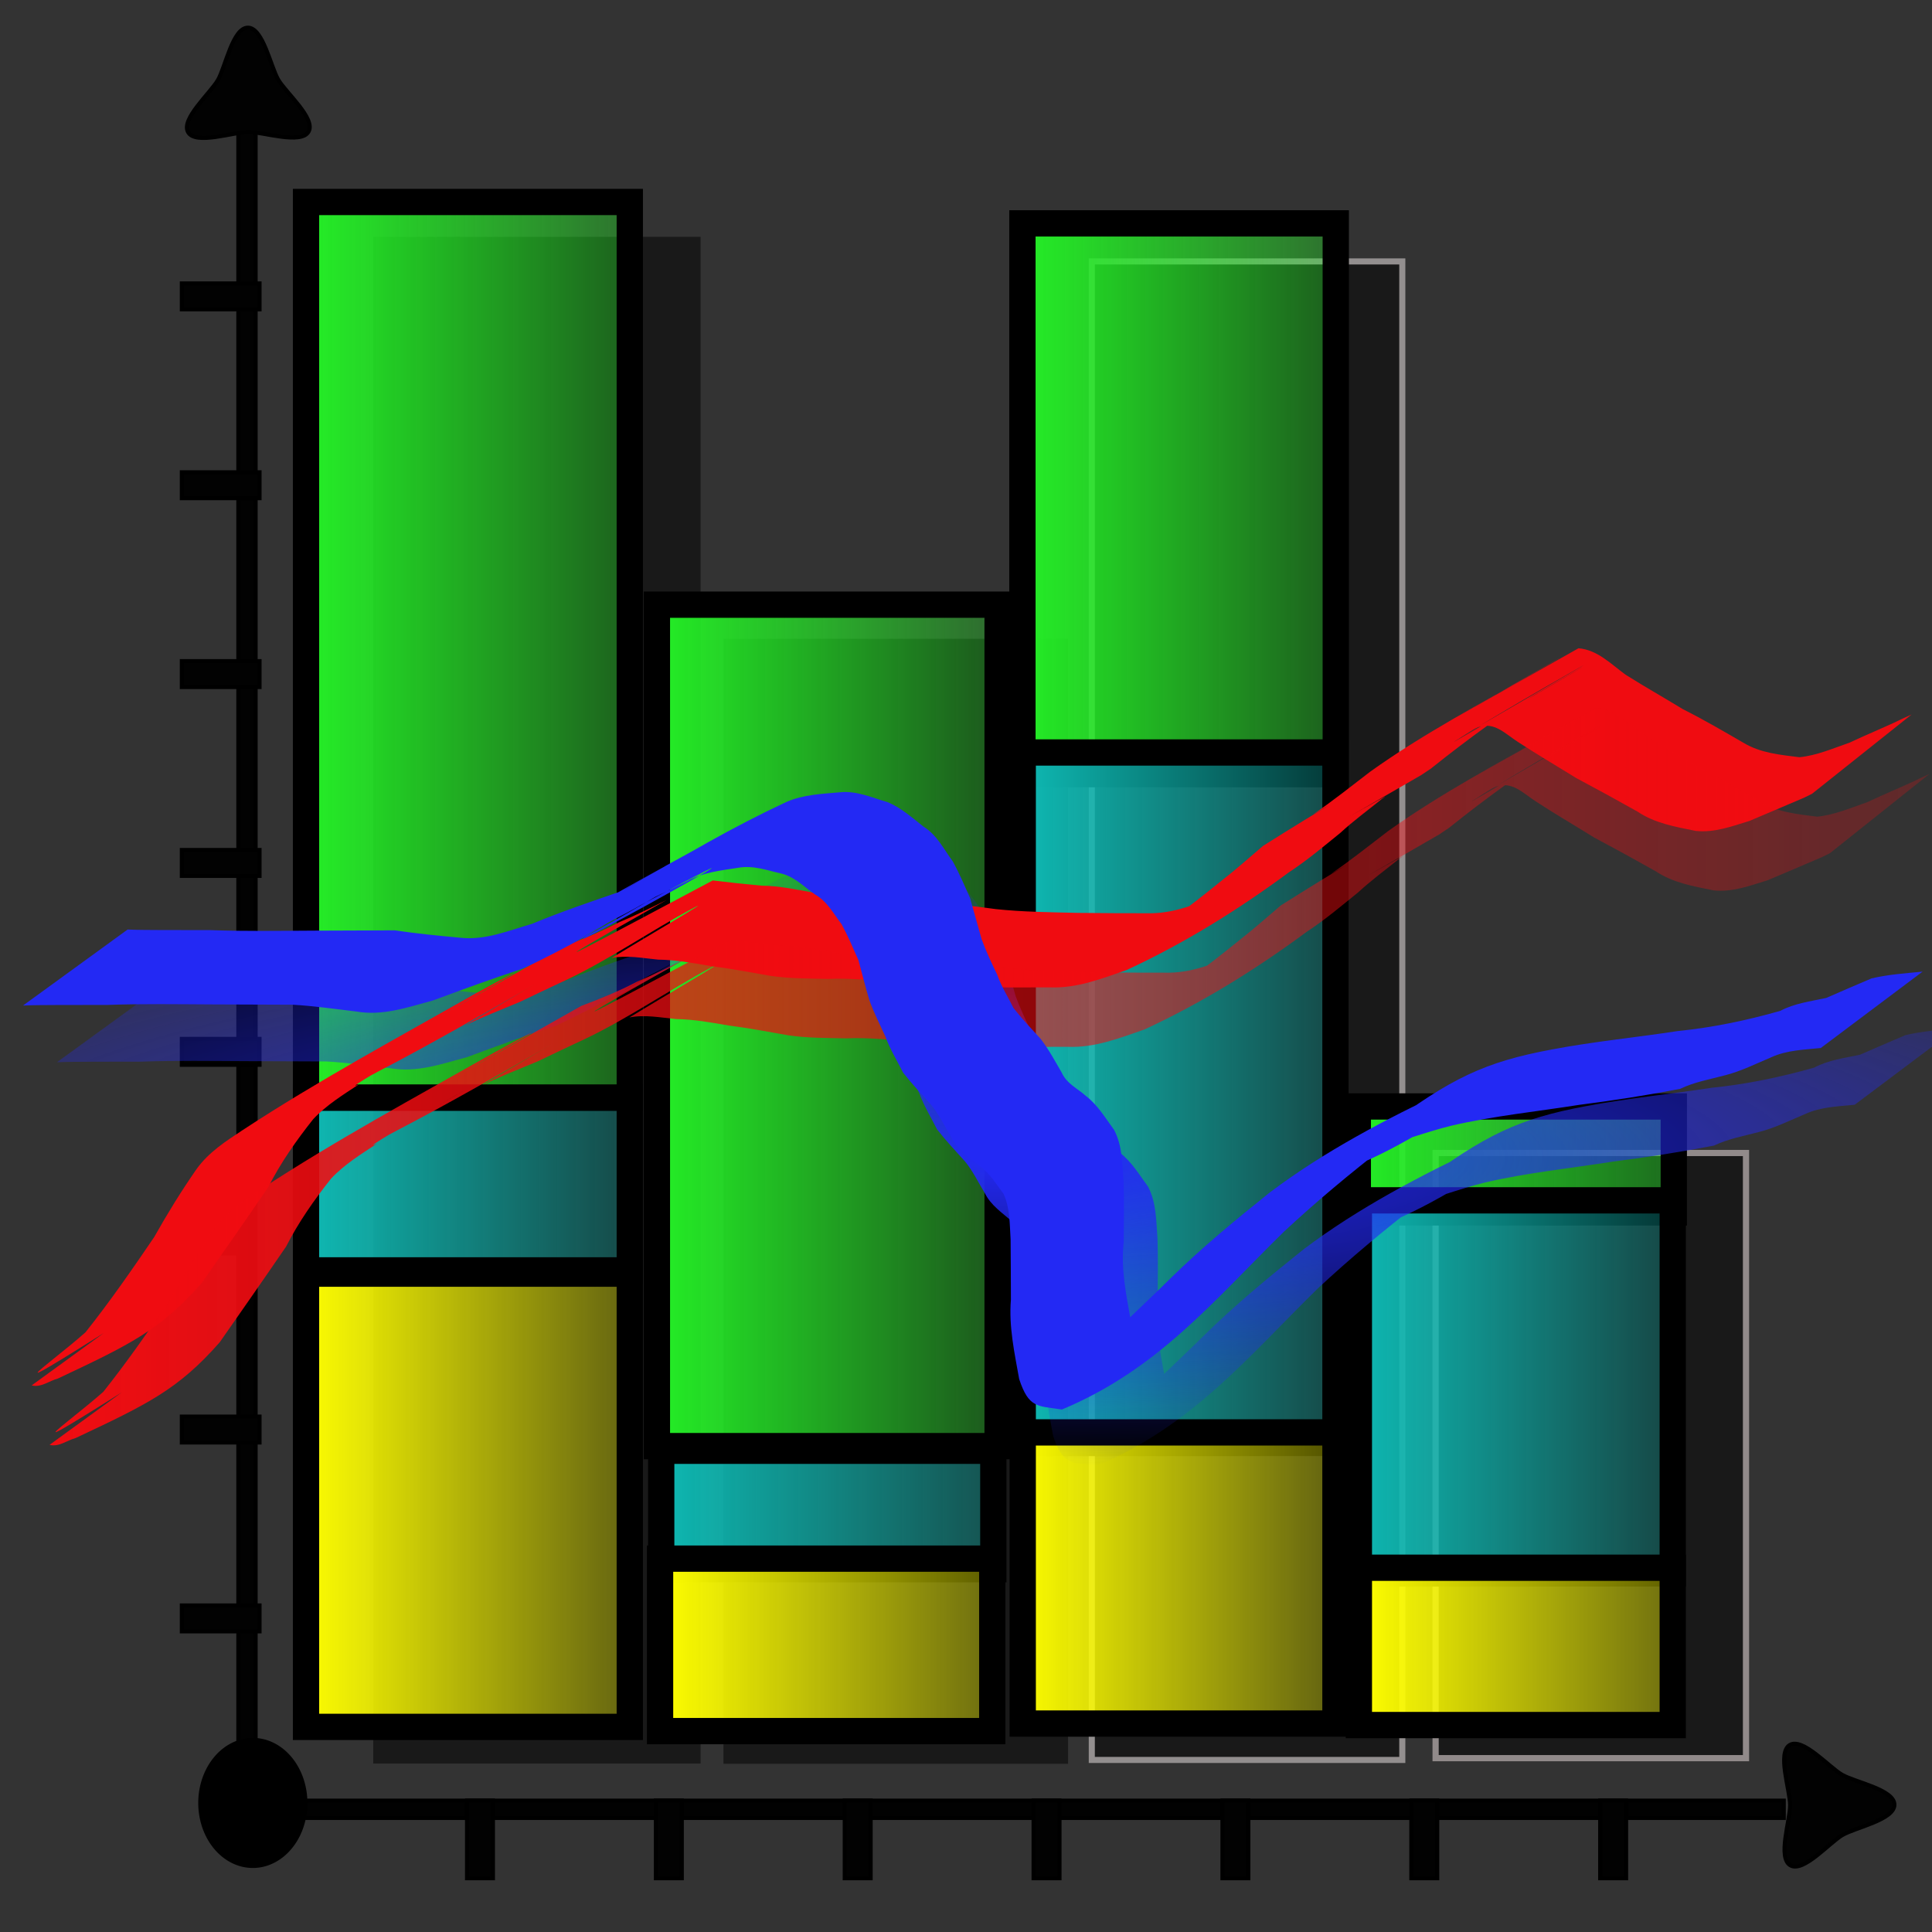 <?xml version="1.0" encoding="UTF-8" standalone="no"?>
<!-- Created with Inkscape (http://www.inkscape.org/) -->
<svg
   xmlns:dc="http://purl.org/dc/elements/1.1/"
   xmlns:cc="http://web.resource.org/cc/"
   xmlns:rdf="http://www.w3.org/1999/02/22-rdf-syntax-ns#"
   xmlns:svg="http://www.w3.org/2000/svg"
   xmlns="http://www.w3.org/2000/svg"
   xmlns:xlink="http://www.w3.org/1999/xlink"
   xmlns:sodipodi="http://sodipodi.sourceforge.net/DTD/sodipodi-0.dtd"
   xmlns:inkscape="http://www.inkscape.org/namespaces/inkscape"
   width="48"
   height="48"
   id="svg11454"
   sodipodi:version="0.32"
   inkscape:version="0.44.1"
   sodipodi:docbase="/source/git/kmchart/images"
   sodipodi:docname="aboutkmchart.svg"
   inkscape:export-filename="/source/git/kmchart/images/kmcharticon.png"
   inkscape:export-xdpi="90"
   inkscape:export-ydpi="90"
   version="1.0">
  <rect width="100%" height="100%" fill="#333333" stroke="none"/>
  <defs
     id="defs11456">
    <linearGradient
       inkscape:collect="always"
       id="linearGradient3067">
      <stop
         style="stop-color:yellow;stop-opacity:1;"
         offset="0"
         id="stop3069" />
      <stop
         style="stop-color:yellow;stop-opacity:0;"
         offset="1"
         id="stop3071" />
    </linearGradient>
    <linearGradient
       inkscape:collect="always"
       id="linearGradient4733">
      <stop
         style="stop-color:black;stop-opacity:1;"
         offset="0"
         id="stop4735" />
      <stop
         style="stop-color:black;stop-opacity:0;"
         offset="1"
         id="stop4737" />
    </linearGradient>
    <linearGradient
       inkscape:collect="always"
       id="linearGradient11408">
      <stop
         style="stop-color:#0eb8b2;stop-opacity:1;"
         offset="0"
         id="stop11410" />
      <stop
         style="stop-color:#0eb8b2;stop-opacity:0;"
         offset="1"
         id="stop11412" />
    </linearGradient>
    <linearGradient
       inkscape:collect="always"
       id="linearGradient11392">
      <stop
         style="stop-color:#24ee26;stop-opacity:1;"
         offset="0"
         id="stop11394" />
      <stop
         style="stop-color:#24ee26;stop-opacity:0;"
         offset="1"
         id="stop11396" />
    </linearGradient>
    <linearGradient
       inkscape:collect="always"
       id="linearGradient11373">
      <stop
         style="stop-color:#0eb8b2;stop-opacity:1;"
         offset="0"
         id="stop11375" />
      <stop
         style="stop-color:#0eb8b2;stop-opacity:0;"
         offset="1"
         id="stop11377" />
    </linearGradient>
    <linearGradient
       inkscape:collect="always"
       id="linearGradient11357">
      <stop
         style="stop-color:#24ee26;stop-opacity:1;"
         offset="0"
         id="stop11359" />
      <stop
         style="stop-color:#24ee26;stop-opacity:0;"
         offset="1"
         id="stop11361" />
    </linearGradient>
    <linearGradient
       inkscape:collect="always"
       id="linearGradient11346">
      <stop
         style="stop-color:#0eb8b2;stop-opacity:1;"
         offset="0"
         id="stop11348" />
      <stop
         style="stop-color:#0eb8b2;stop-opacity:0;"
         offset="1"
         id="stop11350" />
    </linearGradient>
    <linearGradient
       inkscape:collect="always"
       id="linearGradient11314">
      <stop
         style="stop-color:#24ee26;stop-opacity:1;"
         offset="0"
         id="stop11316" />
      <stop
         style="stop-color:#24ee26;stop-opacity:0;"
         offset="1"
         id="stop11318" />
    </linearGradient>
    <linearGradient
       inkscape:collect="always"
       id="linearGradient11306">
      <stop
         style="stop-color:#0eb8b2;stop-opacity:1;"
         offset="0"
         id="stop11308" />
      <stop
         style="stop-color:#0eb8b2;stop-opacity:0;"
         offset="1"
         id="stop11310" />
    </linearGradient>
    <linearGradient
       inkscape:collect="always"
       id="linearGradient11290">
      <stop
         style="stop-color:#24ee26;stop-opacity:1;"
         offset="0"
         id="stop11292" />
      <stop
         style="stop-color:#24ee26;stop-opacity:0;"
         offset="1"
         id="stop11294" />
    </linearGradient>
    <linearGradient
       inkscape:collect="always"
       id="linearGradient4644">
      <stop
         style="stop-color:#2329f4;stop-opacity:1;"
         offset="0"
         id="stop4646" />
      <stop
         style="stop-color:#2329f4;stop-opacity:0;"
         offset="1"
         id="stop4648" />
    </linearGradient>
    <linearGradient
       inkscape:collect="always"
       id="linearGradient4628">
      <stop
         style="stop-color:#f00c11;stop-opacity:1;"
         offset="0"
         id="stop4630" />
      <stop
         style="stop-color:#f00c11;stop-opacity:0;"
         offset="1"
         id="stop4632" />
    </linearGradient>
    <linearGradient
       inkscape:collect="always"
       xlink:href="#linearGradient4733"
       id="linearGradient11620"
       gradientUnits="userSpaceOnUse"
       x1="181.459"
       y1="427.362"
       x2="544.327"
       y2="427.362" />
    <linearGradient
       inkscape:collect="always"
       xlink:href="#linearGradient4733"
       id="linearGradient11622"
       gradientUnits="userSpaceOnUse"
       x1="181.459"
       y1="427.362"
       x2="544.327"
       y2="427.362" />
    <linearGradient
       inkscape:collect="always"
       xlink:href="#linearGradient4733"
       id="linearGradient11624"
       gradientUnits="userSpaceOnUse"
       x1="181.459"
       y1="427.362"
       x2="544.327"
       y2="427.362" />
    <linearGradient
       inkscape:collect="always"
       xlink:href="#linearGradient4733"
       id="linearGradient11626"
       gradientUnits="userSpaceOnUse"
       gradientTransform="matrix(0.998,0,0,1.333,-391.858,125.687)"
       x1="181.459"
       y1="427.362"
       x2="544.327"
       y2="427.362" />
    <linearGradient
       inkscape:collect="always"
       xlink:href="#linearGradient4733"
       id="linearGradient11628"
       gradientUnits="userSpaceOnUse"
       gradientTransform="matrix(0.992,0,0,2.725,-387.36,-173.132)"
       x1="181.459"
       y1="427.362"
       x2="544.327"
       y2="427.362" />
    <linearGradient
       inkscape:collect="always"
       xlink:href="#linearGradient4733"
       id="linearGradient11630"
       gradientUnits="userSpaceOnUse"
       gradientTransform="matrix(0.99,0,0,4.402,-385.933,-1913.401)"
       x1="181.459"
       y1="427.362"
       x2="544.327"
       y2="427.362" />
    <linearGradient
       inkscape:collect="always"
       xlink:href="#linearGradient11290"
       id="linearGradient3852"
       gradientUnits="userSpaceOnUse"
       gradientTransform="matrix(0.136,0,0,0.136,116.67,-9.846)"
       x1="-795.607"
       y1="206.209"
       x2="-666.788"
       y2="206.209" />
    <linearGradient
       inkscape:collect="always"
       xlink:href="#linearGradient11306"
       id="linearGradient3854"
       gradientUnits="userSpaceOnUse"
       gradientTransform="matrix(0.136,0,0,0.136,116.67,-9.846)"
       x1="-795.607"
       y1="347.638"
       x2="-673.253"
       y2="347.638" />
    <linearGradient
       inkscape:collect="always"
       xlink:href="#linearGradient3067"
       id="linearGradient3856"
       gradientUnits="userSpaceOnUse"
       gradientTransform="matrix(3.159,0,0,3.159,80.303,-6.128)"
       x1="-22.832"
       y1="17.423"
       x2="-17.261"
       y2="17.423" />
    <linearGradient
       inkscape:collect="always"
       xlink:href="#linearGradient11314"
       id="linearGradient3858"
       gradientUnits="userSpaceOnUse"
       gradientTransform="matrix(0.136,0,0,0.136,116.67,-9.846)"
       x1="-702.749"
       y1="305.638"
       x2="-575.824"
       y2="305.638" />
    <linearGradient
       inkscape:collect="always"
       xlink:href="#linearGradient11346"
       id="linearGradient3860"
       gradientUnits="userSpaceOnUse"
       gradientTransform="matrix(0.136,0,0,0.136,116.67,-9.846)"
       x1="-701.607"
       y1="433.924"
       x2="-564.037"
       y2="433.924" />
    <linearGradient
       inkscape:collect="always"
       xlink:href="#linearGradient3067"
       id="linearGradient3862"
       gradientUnits="userSpaceOnUse"
       gradientTransform="matrix(0.136,0,0,0.136,116.67,-9.574)"
       x1="-701.892"
       y1="467.638"
       x2="-564.323"
       y2="467.638" />
    <linearGradient
       inkscape:collect="always"
       xlink:href="#linearGradient11357"
       id="linearGradient3864"
       gradientUnits="userSpaceOnUse"
       gradientTransform="matrix(0.136,0,0,0.136,116.67,-9.846)"
       x1="-605.892"
       y1="166.209"
       x2="-483.163"
       y2="166.209" />
    <linearGradient
       inkscape:collect="always"
       xlink:href="#linearGradient11373"
       id="linearGradient3866"
       gradientUnits="userSpaceOnUse"
       gradientTransform="matrix(0.136,0,0,0.136,116.67,-9.846)"
       x1="-605.321"
       y1="324.781"
       x2="-486.967"
       y2="324.781" />
    <linearGradient
       inkscape:collect="always"
       xlink:href="#linearGradient3067"
       id="linearGradient3868"
       gradientUnits="userSpaceOnUse"
       gradientTransform="matrix(3.159,0,0,3.159,-1.823,-6.128)"
       x1="11.349"
       y1="18.31"
       x2="16.636"
       y2="18.31" />
    <linearGradient
       inkscape:collect="always"
       xlink:href="#linearGradient11392"
       id="linearGradient3870"
       gradientUnits="userSpaceOnUse"
       gradientTransform="matrix(0.136,0,0,0.136,116.67,-9.846)"
       x1="-516.605"
       y1="341.126"
       x2="-381.235"
       y2="341.126" />
    <linearGradient
       inkscape:collect="always"
       xlink:href="#linearGradient11408"
       id="linearGradient3872"
       gradientUnits="userSpaceOnUse"
       gradientTransform="matrix(0.136,0,0,0.136,116.67,-9.846)"
       x1="-516.747"
       y1="401.336"
       x2="-400.487"
       y2="401.336" />
    <linearGradient
       inkscape:collect="always"
       xlink:href="#linearGradient3067"
       id="linearGradient3874"
       gradientUnits="userSpaceOnUse"
       gradientTransform="matrix(0.136,0,0,0.136,116.67,-9.846)"
       x1="-516.747"
       y1="470.036"
       x2="-384.325"
       y2="470.036" />
    <radialGradient
       inkscape:collect="always"
       xlink:href="#linearGradient4644"
       id="radialGradient3876"
       gradientUnits="userSpaceOnUse"
       gradientTransform="matrix(0.219,3.904186e-8,0,4.427511e-2,-46.118,15.453)"
       cx="363.429"
       cy="476.362"
       fx="363.429"
       fy="476.362"
       r="251.443" />
    <linearGradient
       inkscape:collect="always"
       xlink:href="#linearGradient4628"
       id="linearGradient3878"
       gradientUnits="userSpaceOnUse"
       gradientTransform="matrix(0.136,0,0,0.136,-15.853,-28.338)"
       x1="110.016"
       y1="454.934"
       x2="759.385"
       y2="454.934" />
  </defs>
  <sodipodi:namedview
     id="base"
     pagecolor="#ffffff"
     bordercolor="#666666"
     borderopacity="1.0"
     inkscape:pageopacity="0.0"
     inkscape:pageshadow="2"
     inkscape:zoom="11.313708"
     inkscape:cx="22.25"
     inkscape:cy="10.386882"
     inkscape:current-layer="layer1"
     showgrid="true"
     inkscape:document-units="px"
     inkscape:grid-bbox="true"
     inkscape:window-width="906"
     inkscape:window-height="610"
     inkscape:window-x="71"
     inkscape:window-y="32"
     width="48px"
     height="48px"
     inkscape:guide-bbox="true" />
  <g
     id="layer1"
     inkscape:label="Layer 1"
     inkscape:groupmode="layer">
    <g
       id="g3805"
       transform="matrix(0.689,0,0,0.689,1.829,3.578)">
      <g
         style="opacity:0.5"
         transform="matrix(0.136,0,0,0.136,109.729,-79.973)"
         id="g5743">
        <g
           transform="translate(-516.354,151.511)"
           style="fill:black;fill-opacity:1"
           id="g2902">
          <g
             transform="translate(-390.495,232.172)"
             id="g4703"
             style="fill:black;fill-opacity:1">
            <rect
               style="opacity:1;fill:black;fill-opacity:1;stroke:black;stroke-width:1.082;stroke-linecap:butt;stroke-miterlimit:4;stroke-dasharray:none;stroke-opacity:1"
               id="rect4705"
               width="85.714"
               height="237.143"
               x="180"
               y="229.505" />
            <rect
               style="opacity:1;fill:black;fill-opacity:1;stroke:black;stroke-width:1.082;stroke-linecap:butt;stroke-miterlimit:4;stroke-dasharray:none;stroke-opacity:1"
               id="rect4707"
               width="85.714"
               height="45.714"
               x="180"
               y="466.648" />
            <rect
               style="opacity:1;fill:black;fill-opacity:1;stroke:black;stroke-width:1.082;stroke-linecap:butt;stroke-miterlimit:4;stroke-dasharray:none;stroke-opacity:1"
               id="rect4709"
               width="85.714"
               height="120"
               x="180"
               y="513.219" />
          </g>
          <rect
             y="568.382"
             x="-117.504"
             height="296.937"
             width="90.019"
             id="rect4711"
             style="fill:black;fill-opacity:1;stroke:black;stroke-width:1.349;stroke-linecap:butt;stroke-miterlimit:4;stroke-dasharray:none;stroke-opacity:1" />
          <rect
             y="467.657"
             x="-20.515"
             height="397.316"
             width="82.325"
             id="rect4719"
             style="fill:black;fill-opacity:1;stroke:#f3ebeb;stroke-width:1.614;stroke-linecap:butt;stroke-miterlimit:4;stroke-dasharray:none;stroke-opacity:1" />
          <rect
             y="704.048"
             x="70.644"
             height="160.452"
             width="82.293"
             id="rect4731"
             style="fill:black;fill-opacity:1;stroke:#efe1e1;stroke-width:1.642;stroke-linecap:butt;stroke-miterlimit:4;stroke-dasharray:none;stroke-opacity:1" />
        </g>
      </g>
      <rect
         y="2.09"
         x="8.38"
         height="32.3"
         width="11.675"
         id="rect10341"
         style="fill:url(#linearGradient3852);fill-opacity:1;stroke:black;stroke-width:0.948;stroke-linecap:butt;stroke-miterlimit:4;stroke-dasharray:none;stroke-opacity:1" />
      <rect
         y="34.39"
         x="8.38"
         height="6.226"
         width="11.675"
         id="rect10343"
         style="fill:url(#linearGradient3854);fill-opacity:1;stroke:black;stroke-width:0.948;stroke-linecap:butt;stroke-miterlimit:4;stroke-dasharray:none;stroke-opacity:1" />
      <rect
         y="40.733"
         x="8.38"
         height="16.344"
         width="11.675"
         id="rect10345"
         style="fill:url(#linearGradient3856);fill-opacity:1;stroke:black;stroke-width:0.948;stroke-linecap:butt;stroke-miterlimit:4;stroke-dasharray:none;stroke-opacity:1" />
      <rect
         y="16.611"
         x="21.033"
         height="30.342"
         width="12.285"
         id="rect10347"
         style="fill:url(#linearGradient3858);fill-opacity:1;stroke:black;stroke-width:0.948;stroke-linecap:butt;stroke-miterlimit:4;stroke-dasharray:none;stroke-opacity:1" />
      <rect
         y="47.12"
         x="21.188"
         height="4.271"
         width="11.976"
         id="rect10349"
         style="fill:url(#linearGradient3860);fill-opacity:1;stroke:black;stroke-width:0.948;stroke-linecap:butt;stroke-miterlimit:4;stroke-dasharray:none;stroke-opacity:1" />
      <rect
         y="51.01"
         x="21.147"
         height="6.219"
         width="11.979"
         id="rect10351"
         style="fill:url(#linearGradient3862);fill-opacity:1;stroke:black;stroke-width:0.948;stroke-linecap:butt;stroke-miterlimit:4;stroke-dasharray:none;stroke-opacity:1" />
      <rect
         y="2.862"
         x="34.213"
         height="19.86"
         width="11.299"
         id="rect10355"
         style="fill:url(#linearGradient3864);fill-opacity:1;stroke:black;stroke-width:0.948;stroke-linecap:butt;stroke-miterlimit:4;stroke-dasharray:none;stroke-opacity:1" />
      <rect
         y="21.941"
         x="34.224"
         height="24.898"
         width="11.277"
         id="rect10357"
         style="fill:url(#linearGradient3866);fill-opacity:1;stroke:black;stroke-width:0.948;stroke-linecap:butt;stroke-miterlimit:4;stroke-dasharray:none;stroke-opacity:1" />
      <rect
         y="46.458"
         x="34.224"
         height="10.499"
         width="11.277"
         id="rect10359"
         style="fill:url(#linearGradient3868);fill-opacity:1;stroke:black;stroke-width:0.948;stroke-linecap:butt;stroke-miterlimit:4;stroke-dasharray:none;stroke-opacity:1" />
      <rect
         y="34.705"
         x="46.307"
         height="3.821"
         width="11.394"
         id="rect10363"
         style="fill:url(#linearGradient3870);fill-opacity:1;stroke:black;stroke-width:0.948;stroke-linecap:butt;stroke-miterlimit:4;stroke-dasharray:none;stroke-opacity:1" />
      <rect
         y="38.09"
         x="46.345"
         height="13.453"
         width="11.318"
         id="rect10365"
         style="fill:url(#linearGradient3872);fill-opacity:1;stroke:black;stroke-width:0.948;stroke-linecap:butt;stroke-miterlimit:4;stroke-dasharray:none;stroke-opacity:1" />
      <rect
         y="51.338"
         x="46.345"
         height="5.673"
         width="11.318"
         id="rect10367"
         style="fill:url(#linearGradient3874);fill-opacity:1;stroke:black;stroke-width:0.948;stroke-linecap:butt;stroke-miterlimit:4;stroke-dasharray:none;stroke-opacity:1" />
      <rect
         y="-0.776"
         x="5.94"
         height="58.84"
         width="0.623"
         id="rect4576"
         style="fill:#020202;fill-opacity:1;stroke:black;stroke-width:0.147;stroke-linecap:butt;stroke-miterlimit:4;stroke-dasharray:none;stroke-opacity:1" />
      <rect
         transform="matrix(0,-1,1,0,0,0)"
         y="7.805"
         x="-60.363"
         height="53.864"
         width="0.628"
         id="rect5463"
         style="fill:#020202;fill-opacity:1;stroke:black;stroke-width:0.142;stroke-linecap:butt;stroke-miterlimit:4;stroke-dasharray:none;stroke-opacity:1" />
      <path
         transform="matrix(0.136,0,0,0.136,-16.398,-13.628)"
         d="M 182.857,96.934 C 180.878,100.398 170.888,96.987 166.898,97.005 C 162.908,97.022 152.949,100.522 150.939,97.076 C 148.929,93.629 156.878,86.683 158.857,83.219 C 160.837,79.755 162.785,69.381 166.775,69.363 C 170.765,69.345 172.806,79.702 174.816,83.148 C 176.826,86.595 184.837,93.47 182.857,96.934 z "
         inkscape:randomized="0"
         inkscape:rounded="0.25"
         inkscape:flatsided="false"
         sodipodi:arg2="1.5663437"
         sodipodi:arg1="0.51914611"
         sodipodi:r2="9.2140093"
         sodipodi:r1="18.428019"
         sodipodi:cy="87.790756"
         sodipodi:cx="166.85715"
         sodipodi:sides="3"
         id="path5467"
         style="fill:#020202;fill-opacity:1;stroke:black;stroke-width:1.082;stroke-linecap:butt;stroke-miterlimit:4;stroke-dasharray:none;stroke-opacity:1"
         sodipodi:type="star" />
      <path
         transform="matrix(0,0.136,-0.136,0,75.089,37.201)"
         d="M 182.857,96.934 C 180.878,100.398 170.888,96.987 166.898,97.005 C 162.908,97.022 152.949,100.522 150.939,97.076 C 148.929,93.629 156.878,86.683 158.857,83.219 C 160.837,79.755 162.785,69.381 166.775,69.363 C 170.765,69.345 172.806,79.702 174.816,83.148 C 176.826,86.595 184.837,93.47 182.857,96.934 z "
         inkscape:randomized="0"
         inkscape:rounded="0.25"
         inkscape:flatsided="false"
         sodipodi:arg2="1.5663437"
         sodipodi:arg1="0.51914611"
         sodipodi:r2="9.2140093"
         sodipodi:r1="18.428019"
         sodipodi:cy="87.790756"
         sodipodi:cx="166.85715"
         sodipodi:sides="3"
         id="path5469"
         style="fill:#020202;fill-opacity:1;stroke:black;stroke-width:1.082;stroke-linecap:butt;stroke-miterlimit:4;stroke-dasharray:none;stroke-opacity:1"
         sodipodi:type="star" />
      <rect
         y="5.027"
         x="3.902"
         height="0.934"
         width="2.802"
         id="rect5471"
         style="fill:#020202;fill-opacity:1;stroke:black;stroke-width:0.147;stroke-linecap:butt;stroke-miterlimit:4;stroke-dasharray:none;stroke-opacity:1" />
      <rect
         y="11.837"
         x="3.902"
         height="0.934"
         width="2.802"
         id="rect5473"
         style="fill:#020202;fill-opacity:1;stroke:black;stroke-width:0.147;stroke-linecap:butt;stroke-miterlimit:4;stroke-dasharray:none;stroke-opacity:1" />
      <rect
         y="18.647"
         x="3.902"
         height="0.934"
         width="2.802"
         id="rect5475"
         style="fill:#020202;fill-opacity:1;stroke:black;stroke-width:0.147;stroke-linecap:butt;stroke-miterlimit:4;stroke-dasharray:none;stroke-opacity:1" />
      <rect
         y="45.888"
         x="3.902"
         height="0.934"
         width="2.802"
         id="rect5477"
         style="fill:#020202;fill-opacity:1;stroke:black;stroke-width:0.147;stroke-linecap:butt;stroke-miterlimit:4;stroke-dasharray:none;stroke-opacity:1" />
      <rect
         y="32.268"
         x="3.902"
         height="0.934"
         width="2.802"
         id="rect5479"
         style="fill:#020202;fill-opacity:1;stroke:black;stroke-width:0.147;stroke-linecap:butt;stroke-miterlimit:4;stroke-dasharray:none;stroke-opacity:1" />
      <path
         inkscape:transform-center-y="-1552.2784"
         inkscape:transform-center-x="2425.8864"
         d="M 3.17,30.371 C 3.553,30.388 3.937,30.383 4.32,30.389 C 4.931,30.391 5.541,30.391 6.152,30.391 C 7.393,30.438 8.635,30.416 9.876,30.41 C 10.854,30.408 11.831,30.404 12.809,30.399 C 13.586,30.518 14.366,30.591 15.148,30.664 C 16.053,30.771 16.896,30.413 17.752,30.165 C 18.811,29.725 19.898,29.359 20.98,28.986 C 25.625,26.464 9.536,35.671 22.58,28.087 C 21.331,28.808 20.085,29.534 18.832,30.249 C 17.379,31.078 21.719,28.557 23.18,27.742 C 24.442,27.039 18.194,30.664 19.418,29.896 C 19.533,29.824 29.682,23.975 19.833,29.653 C 18.044,30.547 26.805,25.734 25.069,26.726 C 23.839,27.428 22.611,28.133 21.383,28.837 C 23.176,27.718 25.012,26.664 26.921,25.772 C 27.54,25.501 28.205,25.48 28.865,25.42 C 29.467,25.362 30.013,25.615 30.575,25.777 C 31.073,25.984 31.461,26.341 31.879,26.666 C 32.366,26.972 32.598,27.476 32.923,27.909 C 33.158,28.335 33.348,28.785 33.547,29.229 C 33.692,29.726 33.823,30.227 33.967,30.724 C 34.127,31.158 34.325,31.58 34.526,31.996 C 34.674,32.42 34.917,32.8 35.112,33.197 C 35.417,33.585 35.754,33.943 36.088,34.305 C 36.385,34.689 36.61,35.114 36.854,35.531 C 37.036,35.934 37.429,36.101 37.733,36.378 C 38.16,36.707 38.429,37.173 38.743,37.595 C 39.045,38.176 39.034,38.812 39.083,39.446 C 39.108,40.18 39.094,40.914 39.088,41.648 C 38.982,42.592 39.173,43.498 39.334,44.416 C 39.784,45.533 39.779,44.769 40.424,44.831 C 33.696,49.422 39.342,44.391 40.759,42.964 C 41.896,41.848 43.124,40.836 44.368,39.843 C 46.339,38.359 48.547,37.207 50.766,36.154 C 51.584,35.793 49.251,37.106 48.471,37.542 C 50.892,35.723 52.116,35.145 54.527,34.695 C 56.028,34.41 57.548,34.263 59.058,34.032 C 60.324,33.905 61.55,33.647 62.761,33.305 C 63.278,33.03 63.858,32.959 64.418,32.838 C 64.966,32.599 65.508,32.365 66.057,32.132 C 66.658,31.989 67.285,31.948 67.895,31.889 L 64.225,34.643 C 63.62,34.705 63.005,34.718 62.442,34.976 C 61.889,35.207 61.35,35.48 60.765,35.628 C 60.221,35.773 59.665,35.868 59.151,36.116 C 57.945,36.349 56.735,36.537 55.514,36.692 C 53.98,36.935 52.43,37.091 50.915,37.442 C 49.052,37.888 45.92,39.331 52.748,35.89 C 50.906,36.96 49.159,38.228 47.163,38.993 C 43.759,40.716 52.171,35.933 48.521,38.183 C 47.258,39.161 46.034,40.178 44.865,41.267 C 42.331,43.752 40.331,46.228 36.861,47.677 C 35.978,47.544 35.668,47.634 35.319,46.58 C 35.15,45.632 34.942,44.694 35.021,43.719 C 35.018,42.992 35.018,42.266 35.01,41.54 C 34.973,40.985 34.993,40.418 34.757,39.9 C 34.476,39.534 34.24,39.12 33.843,38.856 C 33.485,38.536 33.081,38.28 32.858,37.832 C 32.621,37.448 32.432,37.039 32.143,36.688 C 31.801,36.308 31.451,35.936 31.135,35.533 C 30.917,35.101 30.661,34.686 30.494,34.226 C 30.294,33.789 30.073,33.36 29.912,32.904 C 29.775,32.43 29.65,31.952 29.523,31.475 C 29.33,31.039 29.144,30.599 28.916,30.179 C 28.628,29.807 28.411,29.368 27.973,29.117 C 27.581,28.85 27.25,28.486 26.772,28.359 C 26.241,28.241 25.732,28.041 25.174,28.146 C 24.541,28.246 23.907,28.307 23.336,28.633 C 22.972,28.806 21.898,29.358 22.245,29.154 C 23.381,28.486 27.323,26.201 25.665,27.171 C 24.27,27.981 22.881,28.8 21.481,29.6 C 21.138,29.797 20.079,30.337 20.422,30.138 C 21.656,29.42 22.892,28.706 24.128,27.99 C 10.38,35.971 33.516,23.094 19.577,30.62 C 18.307,31.305 22.072,29.172 23.319,28.448 C 23.385,28.41 23.189,28.523 23.123,28.56 C 21.748,29.368 20.372,30.176 18.997,30.984 C 27.068,26.278 20.184,30.535 17.394,31.789 C 16.314,32.14 15.25,32.533 14.185,32.927 C 13.27,33.171 12.377,33.494 11.419,33.326 C 10.653,33.237 9.887,33.125 9.117,33.082 C 8.149,33.077 7.182,33.072 6.215,33.07 C 4.956,33.065 3.697,33.044 2.439,33.089 C 1.825,33.09 1.212,33.089 0.599,33.092 C 0.199,33.096 -0.201,33.094 -0.6,33.11 L 3.17,30.371 z "
         id="path4642"
         style="fill:url(#radialGradient3876);fill-opacity:1;stroke-width:1.082;stroke-linecap:butt;stroke-miterlimit:4;stroke-dasharray:none" />
      <rect
         y="25.457"
         x="3.902"
         height="0.934"
         width="2.802"
         id="rect5481"
         style="fill:#020202;fill-opacity:1;stroke:black;stroke-width:0.147;stroke-linecap:butt;stroke-miterlimit:4;stroke-dasharray:none;stroke-opacity:1" />
      <rect
         y="52.698"
         x="3.902"
         height="0.934"
         width="2.802"
         id="rect5483"
         style="fill:#020202;fill-opacity:1;stroke:black;stroke-width:0.147;stroke-linecap:butt;stroke-miterlimit:4;stroke-dasharray:none;stroke-opacity:1" />
      <rect
         y="39.078"
         x="3.449"
         height="0.934"
         width="2.802"
         id="rect5485"
         style="fill:#020202;fill-opacity:1;stroke:black;stroke-width:0.147;stroke-linecap:butt;stroke-miterlimit:4;stroke-dasharray:none;stroke-opacity:1" />
      <rect
         transform="matrix(0,-1,1,0,0,0)"
         y="14.186"
         x="-62.535"
         height="0.934"
         width="2.802"
         id="rect1893"
         style="fill:#020202;fill-opacity:1;stroke:black;stroke-width:0.147;stroke-linecap:butt;stroke-miterlimit:4;stroke-dasharray:none;stroke-opacity:1" />
      <rect
         transform="matrix(0,-1,1,0,0,0)"
         y="20.996"
         x="-62.535"
         height="0.934"
         width="2.802"
         id="rect1895"
         style="fill:#020202;fill-opacity:1;stroke:black;stroke-width:0.147;stroke-linecap:butt;stroke-miterlimit:4;stroke-dasharray:none;stroke-opacity:1" />
      <rect
         transform="matrix(0,-1,1,0,0,0)"
         y="27.806"
         x="-62.535"
         height="0.934"
         width="2.802"
         id="rect1897"
         style="fill:#020202;fill-opacity:1;stroke:black;stroke-width:0.147;stroke-linecap:butt;stroke-miterlimit:4;stroke-dasharray:none;stroke-opacity:1" />
      <rect
         transform="matrix(0,-1,1,0,0,0)"
         y="41.426"
         x="-62.535"
         height="0.934"
         width="2.802"
         id="rect1901"
         style="fill:#020202;fill-opacity:1;stroke:black;stroke-width:0.147;stroke-linecap:butt;stroke-miterlimit:4;stroke-dasharray:none;stroke-opacity:1" />
      <rect
         transform="matrix(0,-1,1,0,0,0)"
         y="34.616"
         x="-62.535"
         height="0.934"
         width="2.802"
         id="rect1903"
         style="fill:#020202;fill-opacity:1;stroke:black;stroke-width:0.147;stroke-linecap:butt;stroke-miterlimit:4;stroke-dasharray:none;stroke-opacity:1" />
      <rect
         transform="matrix(0,-1,1,0,0,0)"
         y="55.047"
         x="-62.535"
         height="0.934"
         width="2.802"
         id="rect1905"
         style="fill:#020202;fill-opacity:1;stroke:black;stroke-width:0.147;stroke-linecap:butt;stroke-miterlimit:4;stroke-dasharray:none;stroke-opacity:1" />
      <rect
         transform="matrix(0,-1,1,0,0,0)"
         y="48.237"
         x="-62.535"
         height="0.934"
         width="2.802"
         id="rect1907"
         style="fill:#020202;fill-opacity:1;stroke:black;stroke-width:0.147;stroke-linecap:butt;stroke-miterlimit:4;stroke-dasharray:none;stroke-opacity:1" />
      <path
         transform="matrix(8.610381e-2,0,0,0.108,-6.921,-12.487)"
         d="M 178.286 669.505 A 22.857 21.714 0 1 1  132.571,669.505 A 22.857 21.714 0 1 1  178.286 669.505 z"
         sodipodi:ry="21.714285"
         sodipodi:rx="22.857143"
         sodipodi:cy="669.50507"
         sodipodi:cx="155.42857"
         id="path1909"
         style="fill:black;fill-opacity:1;stroke-width:1.082;stroke-linecap:butt;stroke-miterlimit:4;stroke-dasharray:none"
         sodipodi:type="arc" />
      <path
         d="M 2.258,42.024 C 2.483,41.917 2.773,41.77 3.038,41.64 C -3.649,45.886 -0.963,44.083 0.427,42.85 C 1.307,41.745 2.11,40.584 2.904,39.417 C 3.378,38.574 3.879,37.76 4.43,36.967 C 4.871,36.353 5.477,35.966 6.097,35.556 C 8.82,33.769 11.692,32.224 14.521,30.617 C 20.268,27.496 5.014,36.068 17.666,28.933 C 18.36,28.673 19.017,28.405 19.671,28.062 C 20.255,27.821 20.82,27.539 21.386,27.258 C 15.007,30.861 19.355,28.512 23.047,26.555 C 23.632,26.627 24.218,26.688 24.805,26.743 C 25.461,26.748 26.101,26.894 26.744,27.005 C 27.452,27.121 28.158,27.245 28.869,27.349 C 29.549,27.416 30.234,27.409 30.917,27.419 C 31.702,27.37 32.471,27.484 33.247,27.588 C 34.235,27.692 35.229,27.702 36.221,27.725 C 37.105,27.736 37.988,27.737 38.872,27.738 C 39.847,27.719 40.685,27.324 41.552,26.942 C 33.578,31.816 37.982,29.034 39.578,27.957 C 40.22,27.512 40.825,27.022 41.433,26.533 C 41.934,26.144 42.404,25.72 42.887,25.311 C 46.749,22.865 50.45,20.876 44.69,24.175 C 45.4,23.695 46.069,23.156 46.75,22.636 C 48.66,21.268 50.736,20.181 52.775,19.012 C 43.904,24.102 52.37,19.247 53.336,18.678 C 54.561,17.956 50.875,20.102 49.638,20.804 C 48.097,21.679 52.718,19.049 54.264,18.183 C 54.942,18.237 55.428,18.745 55.959,19.134 C 56.642,19.565 57.343,19.96 58.032,20.381 C 58.775,20.753 59.491,21.173 60.21,21.589 C 60.837,21.966 61.528,22.022 62.23,22.112 C 62.863,22.049 63.447,21.79 64.042,21.585 C 64.683,21.281 65.337,21.022 65.976,20.708 C 66.075,20.663 66.175,20.618 66.274,20.573 L 62.686,23.43 C 62.589,23.478 62.492,23.525 62.396,23.573 C 61.74,23.852 61.086,24.133 60.43,24.409 C 59.793,24.602 59.169,24.842 58.49,24.769 C 57.756,24.619 57.031,24.5 56.39,24.071 C 55.658,23.659 54.923,23.256 54.181,22.862 C 53.487,22.43 52.782,22.019 52.098,21.572 C 51.608,21.259 51.243,20.827 50.642,21.027 C 50.569,21.065 50.496,21.103 50.423,21.141 C 51.662,20.421 52.9,19.7 54.138,18.979 C 55.604,18.13 51.179,20.632 49.764,21.563 C 49.587,21.68 60.664,15.238 49.209,21.877 C 56.14,17.843 52.497,19.895 50.991,20.964 C 50.294,21.466 49.614,21.984 48.944,22.521 C 48.828,22.599 48.713,22.676 48.597,22.753 C 47.178,23.573 45.759,24.392 44.341,25.211 C 43.4,25.742 48.077,23.046 47.165,23.624 C 46.671,24.024 46.15,24.403 45.678,24.839 C 45.073,25.329 44.475,25.834 43.822,26.262 C 41.994,27.614 40.053,28.821 37.977,29.783 C 37.07,30.097 36.182,30.451 35.193,30.411 C 34.302,30.411 33.411,30.42 32.52,30.4 C 31.528,30.355 30.534,30.315 29.545,30.219 C 28.767,30.154 27.994,30.071 27.211,30.106 C 26.516,30.091 25.818,30.096 25.127,29.995 C 24.416,29.872 23.707,29.734 22.991,29.645 C 22.355,29.535 21.722,29.418 21.073,29.41 C 20.519,29.357 19.948,29.241 19.398,29.352 C 20.37,28.758 23.317,27.031 22.312,27.568 C 20.79,28.382 19.365,29.378 17.807,30.123 C 17.233,30.393 16.659,30.66 16.089,30.936 C 15.431,31.213 14.763,31.469 14.118,31.78 C 20.536,27.981 14.402,31.678 11.051,33.408 C 10.803,33.541 10.555,33.674 10.308,33.806 C 11.302,33.227 12.296,32.648 13.29,32.068 C 14.299,31.483 9.25,34.393 10.306,33.896 C 9.72,34.282 9.124,34.647 8.641,35.161 C 8.026,35.936 7.469,36.729 7.018,37.615 C 6.229,38.77 5.426,39.916 4.626,41.062 C 3.131,42.766 2.022,43.296 -0.572,44.518 C -0.883,44.599 -1.174,44.85 -1.512,44.763 L 2.258,42.024 z "
         id="path4622"
         style="fill:#f00c11;fill-opacity:1;stroke-width:1.082;stroke-linecap:butt;stroke-miterlimit:4;stroke-dasharray:none" />
      <path
         d="M 2.902,44.167 C 3.127,44.061 3.417,43.914 3.682,43.784 C -3.006,48.029 -0.319,46.227 1.071,44.994 C 1.951,43.889 2.754,42.728 3.548,41.561 C 4.022,40.717 4.523,39.904 5.074,39.111 C 5.515,38.497 6.121,38.109 6.741,37.7 C 9.463,35.913 12.336,34.367 15.165,32.761 C 20.912,29.64 5.657,38.211 18.31,31.077 C 19.004,30.817 19.661,30.549 20.315,30.206 C 20.899,29.964 21.464,29.683 22.029,29.402 C 15.65,33.005 19.998,30.655 23.691,28.698 C 24.276,28.771 24.862,28.832 25.449,28.887 C 26.105,28.892 26.745,29.037 27.388,29.149 C 28.096,29.264 28.802,29.389 29.512,29.493 C 30.193,29.559 30.877,29.553 31.56,29.562 C 32.345,29.514 33.115,29.628 33.891,29.731 C 34.879,29.836 35.872,29.845 36.865,29.868 C 37.748,29.879 38.632,29.881 39.516,29.881 C 40.491,29.863 41.329,29.467 42.196,29.086 C 34.222,33.959 38.626,31.177 40.221,30.1 C 40.863,29.656 41.469,29.166 42.077,28.677 C 42.577,28.288 43.048,27.864 43.531,27.455 C 47.393,25.009 51.094,23.019 45.334,26.319 C 46.044,25.838 46.712,25.299 47.394,24.779 C 49.304,23.412 51.38,22.324 53.419,21.155 C 44.548,26.246 53.014,21.391 53.98,20.822 C 55.205,20.1 51.519,22.246 50.282,22.948 C 48.741,23.822 53.362,21.193 54.908,20.326 C 55.586,20.381 56.072,20.889 56.602,21.278 C 57.285,21.708 57.987,22.104 58.676,22.525 C 59.419,22.897 60.135,23.316 60.854,23.733 C 61.481,24.109 62.172,24.165 62.873,24.255 C 63.506,24.192 64.091,23.934 64.686,23.729 C 65.327,23.424 65.981,23.166 66.62,22.852 C 66.719,22.807 66.819,22.761 66.918,22.716 L 63.329,25.574 C 63.233,25.621 63.136,25.669 63.039,25.716 C 62.384,25.996 61.73,26.277 61.073,26.553 C 60.437,26.746 59.812,26.986 59.134,26.913 C 58.4,26.763 57.675,26.644 57.034,26.215 C 56.302,25.802 55.566,25.4 54.825,25.005 C 54.131,24.574 53.426,24.162 52.742,23.716 C 52.252,23.403 51.887,22.971 51.286,23.171 C 51.213,23.209 51.14,23.247 51.067,23.285 C 52.305,22.564 53.544,21.843 54.782,21.122 C 56.248,20.274 51.823,22.776 50.408,23.706 C 50.231,23.823 61.308,17.381 49.853,24.02 C 56.784,19.987 53.14,22.039 51.634,23.108 C 50.938,23.61 50.258,24.127 49.587,24.665 C 49.472,24.742 49.356,24.82 49.241,24.897 C 47.822,25.716 46.403,26.536 44.984,27.355 C 44.044,27.885 48.721,25.19 47.808,25.768 C 47.314,26.167 46.794,26.547 46.322,26.982 C 45.717,27.472 45.119,27.978 44.466,28.406 C 42.638,29.758 40.697,30.964 38.621,31.926 C 37.713,32.241 36.826,32.595 35.837,32.555 C 34.946,32.555 34.055,32.564 33.164,32.543 C 32.171,32.498 31.178,32.459 30.188,32.363 C 29.411,32.298 28.638,32.214 27.855,32.249 C 27.159,32.235 26.461,32.24 25.771,32.139 C 25.06,32.016 24.351,31.878 23.635,31.788 C 22.998,31.679 22.365,31.562 21.717,31.553 C 21.163,31.5 20.591,31.385 20.042,31.496 C 21.013,30.901 23.961,29.175 22.956,29.712 C 21.434,30.526 20.009,31.522 18.45,32.267 C 17.877,32.536 17.303,32.803 16.733,33.08 C 16.075,33.357 15.406,33.612 14.762,33.923 C 21.18,30.124 15.046,33.822 11.695,35.551 C 11.447,35.684 11.199,35.817 10.952,35.95 C 11.946,35.371 12.94,34.791 13.934,34.212 C 14.943,33.627 9.894,36.537 10.949,36.04 C 10.364,36.425 9.768,36.791 9.285,37.305 C 8.67,38.08 8.113,38.873 7.661,39.759 C 6.872,40.913 6.069,42.059 5.27,43.206 C 3.774,44.91 2.666,45.44 0.072,46.662 C -0.239,46.743 -0.53,46.993 -0.868,46.907 L 2.902,44.167 z "
         id="path4626"
         style="fill:url(#linearGradient3878);fill-opacity:1;stroke-width:1.082;stroke-linecap:butt;stroke-miterlimit:4;stroke-dasharray:none" />
      <path
         d="M 1.947,28.325 C 2.33,28.343 2.713,28.338 3.096,28.343 C 3.707,28.346 4.318,28.346 4.929,28.346 C 6.169,28.393 7.411,28.371 8.652,28.365 C 9.63,28.363 10.608,28.359 11.586,28.354 C 12.363,28.472 13.143,28.546 13.925,28.619 C 14.83,28.726 15.673,28.368 16.529,28.12 C 17.587,27.68 18.675,27.313 19.757,26.941 C 24.402,24.418 8.313,33.626 21.357,26.042 C 20.107,26.763 18.861,27.489 17.609,28.203 C 16.156,29.032 20.495,26.512 21.956,25.697 C 23.218,24.994 16.971,28.618 18.195,27.851 C 18.31,27.779 28.458,21.93 18.609,27.607 C 16.821,28.502 25.582,23.688 23.845,24.68 C 22.616,25.383 21.388,26.088 20.159,26.792 C 21.953,25.673 23.788,24.619 25.697,23.727 C 26.316,23.456 26.982,23.435 27.642,23.375 C 28.244,23.317 28.789,23.57 29.352,23.732 C 29.849,23.939 30.238,24.296 30.656,24.621 C 31.143,24.927 31.375,25.431 31.699,25.863 C 31.935,26.29 32.125,26.739 32.324,27.184 C 32.468,27.681 32.6,28.182 32.744,28.679 C 32.903,29.113 33.102,29.535 33.303,29.95 C 33.451,30.375 33.694,30.755 33.889,31.152 C 34.193,31.54 34.531,31.897 34.864,32.26 C 35.162,32.643 35.387,33.068 35.631,33.486 C 35.812,33.889 36.206,34.056 36.51,34.333 C 36.937,34.662 37.206,35.128 37.52,35.55 C 37.821,36.131 37.811,36.767 37.86,37.401 C 37.885,38.134 37.871,38.868 37.865,39.602 C 37.759,40.547 37.949,41.452 38.111,42.371 C 38.561,43.488 38.555,42.724 39.201,42.785 C 32.473,47.376 38.119,42.346 39.536,40.919 C 40.673,39.802 41.901,38.791 43.144,37.798 C 45.115,36.314 47.324,35.162 49.542,34.108 C 50.36,33.748 48.028,35.061 47.248,35.497 C 49.668,33.678 50.893,33.1 53.303,32.65 C 54.805,32.365 56.325,32.218 57.835,31.987 C 59.101,31.86 60.327,31.602 61.538,31.259 C 62.055,30.985 62.635,30.914 63.195,30.793 C 63.743,30.554 64.285,30.319 64.833,30.087 C 65.435,29.944 66.061,29.903 66.672,29.843 L 63.002,32.597 C 62.397,32.659 61.782,32.673 61.218,32.93 C 60.666,33.162 60.126,33.435 59.542,33.583 C 58.997,33.728 58.442,33.823 57.927,34.071 C 56.722,34.303 55.511,34.492 54.291,34.647 C 52.756,34.89 51.207,35.045 49.691,35.396 C 47.829,35.843 44.697,37.286 51.525,33.845 C 49.683,34.914 47.935,36.183 45.939,36.947 C 42.536,38.67 50.948,33.888 47.297,36.138 C 46.035,37.115 44.811,38.132 43.642,39.221 C 41.107,41.707 39.108,44.183 35.638,45.632 C 34.755,45.499 34.445,45.589 34.096,44.535 C 33.927,43.587 33.718,42.649 33.798,41.673 C 33.795,40.947 33.795,40.221 33.787,39.495 C 33.75,38.94 33.769,38.373 33.533,37.855 C 33.252,37.489 33.017,37.074 32.619,36.811 C 32.262,36.491 31.858,36.235 31.634,35.787 C 31.398,35.403 31.208,34.993 30.92,34.643 C 30.577,34.263 30.228,33.89 29.912,33.488 C 29.694,33.056 29.438,32.641 29.271,32.181 C 29.07,31.744 28.85,31.314 28.689,30.859 C 28.551,30.385 28.427,29.907 28.3,29.43 C 28.106,28.994 27.921,28.553 27.693,28.134 C 27.404,27.762 27.188,27.323 26.75,27.071 C 26.358,26.805 26.027,26.441 25.549,26.314 C 25.018,26.196 24.509,25.996 23.95,26.101 C 23.318,26.2 22.684,26.262 22.112,26.587 C 21.749,26.761 20.674,27.313 21.022,27.108 C 22.158,26.441 26.1,24.155 24.442,25.126 C 23.047,25.936 21.658,26.754 20.258,27.555 C 19.914,27.752 18.856,28.292 19.198,28.093 C 20.433,27.375 21.669,26.661 22.905,25.945 C 9.157,33.926 32.292,21.048 18.353,28.574 C 17.084,29.26 20.849,27.127 22.096,26.403 C 22.161,26.365 21.965,26.478 21.9,26.515 C 20.524,27.323 19.149,28.131 17.773,28.939 C 25.845,24.232 18.961,28.489 16.171,29.744 C 15.091,30.095 14.027,30.488 12.961,30.882 C 12.047,31.126 11.154,31.449 10.195,31.281 C 9.429,31.191 8.664,31.079 7.894,31.036 C 6.926,31.031 5.959,31.027 4.991,31.025 C 3.733,31.019 2.473,30.998 1.215,31.044 C 0.602,31.044 -0.011,31.044 -0.625,31.047 C -1.024,31.051 -1.424,31.048 -1.823,31.065 L 1.947,28.325 z "
         id="path4640"
         style="fill:#2329f4;fill-opacity:1;stroke-width:1.082;stroke-linecap:butt;stroke-miterlimit:4;stroke-dasharray:none" />
    </g>
  </g>
</svg>
